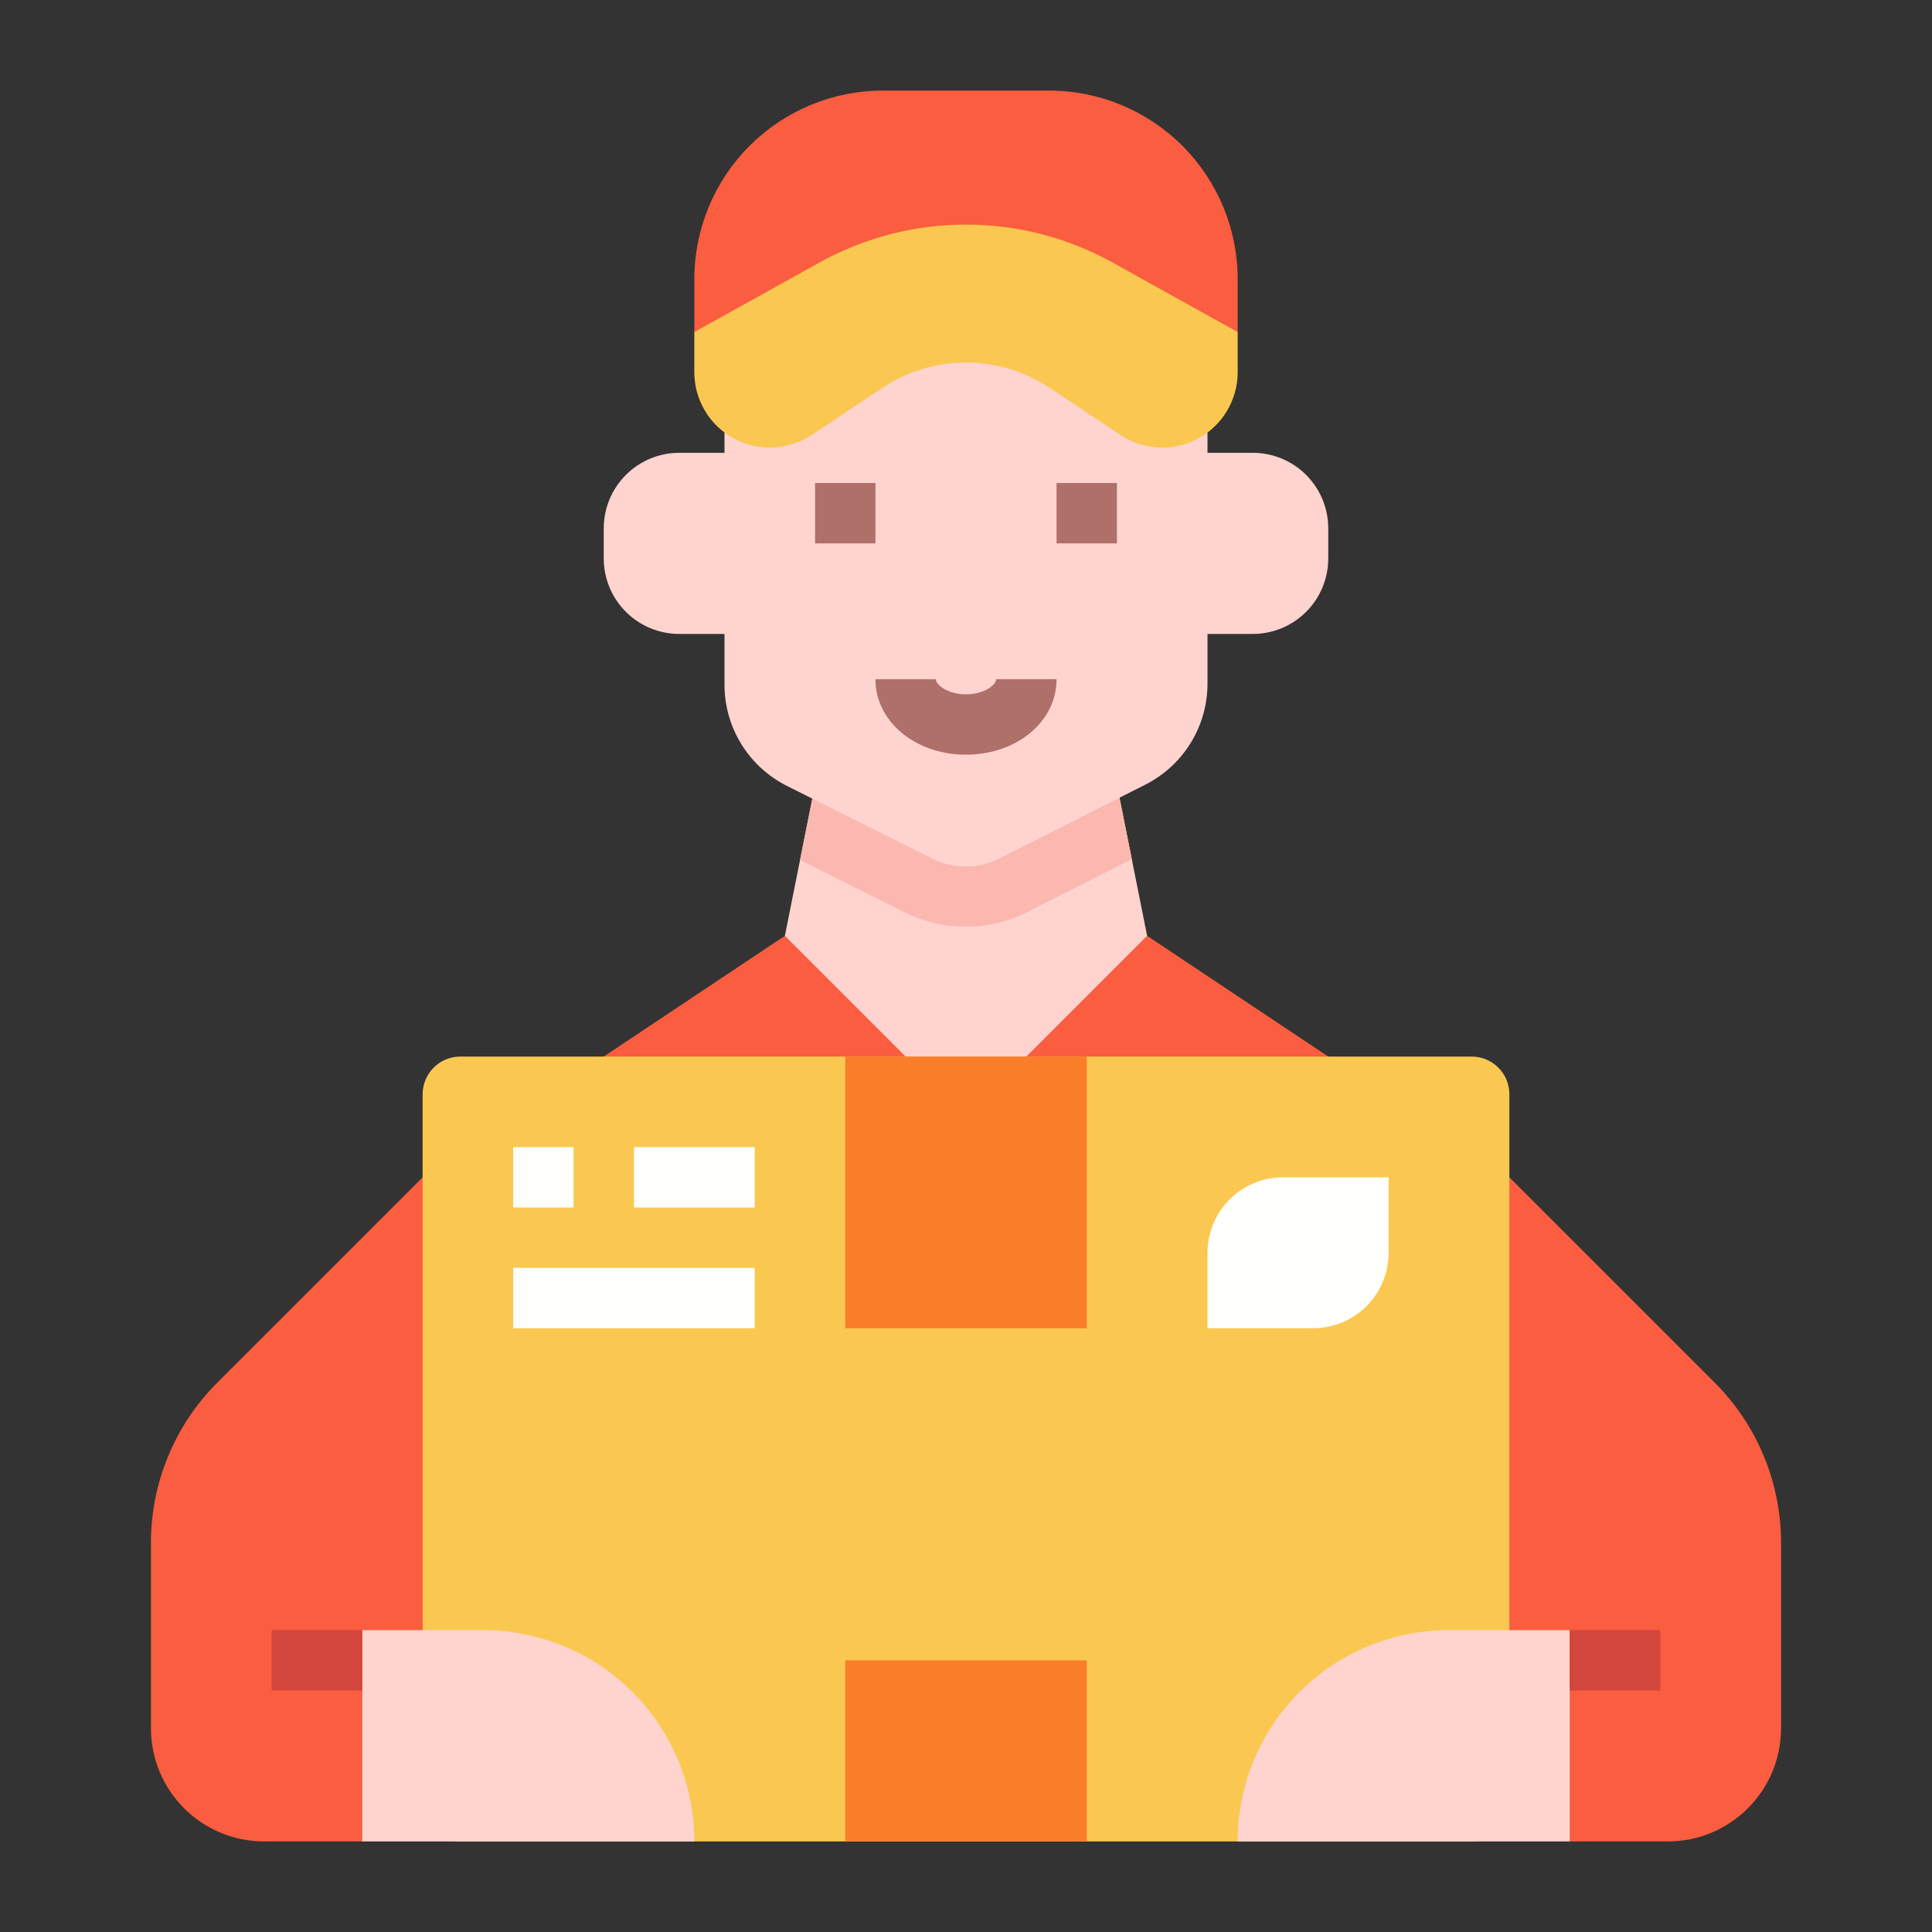 <svg width="40" height="40" viewBox="0 0 40 40" fill="none" xmlns="http://www.w3.org/2000/svg">
<rect x="0" y="0" width="40" height="40" fill="#333333" stroke="none"/>
<path d="M35.502 28.627L31.25 24.375L23.75 19.375H16.25L8.75 24.375L4.498 28.627C4.063 29.062 3.717 29.579 3.482 30.148C3.246 30.716 3.125 31.326 3.125 31.942V35.781C3.125 36.403 3.372 36.999 3.811 37.438C4.251 37.878 4.847 38.125 5.469 38.125H7.5L8.125 37.5H31.875L32.5 38.125H34.531C35.153 38.125 35.749 37.878 36.188 37.438C36.628 36.999 36.875 36.403 36.875 35.781V31.942C36.875 31.326 36.754 30.716 36.518 30.148C36.283 29.579 35.937 29.062 35.502 28.627Z" fill="#FA5D3F"/>
<path d="M23.75 19.375L20 23.125L16.25 19.375L16.875 16.25H23.125L23.75 19.375Z" fill="#FFD4CF"/>
<path d="M23.433 17.788L23.125 16.25H16.875L16.564 17.805L18.738 18.892C19.131 19.088 19.564 19.189 20.003 19.188C20.442 19.187 20.875 19.083 21.266 18.885L23.433 17.788Z" fill="#FBB8B0"/>
<path d="M25.938 9.375H25V6.875H15V9.375H14.062C13.648 9.375 13.251 9.54 12.958 9.833C12.665 10.126 12.5 10.523 12.5 10.938V11.562C12.5 11.977 12.665 12.374 12.958 12.667C13.251 12.96 13.648 13.125 14.062 13.125H15V14.177C15 14.612 15.121 15.038 15.35 15.409C15.579 15.779 15.906 16.078 16.296 16.273L19.297 17.773C19.515 17.883 19.756 17.939 20 17.938C20.244 17.938 20.484 17.88 20.701 17.77L23.715 16.244C24.102 16.048 24.426 15.749 24.653 15.38C24.88 15.011 25 14.586 25 14.153V13.125H25.938C26.352 13.125 26.749 12.96 27.042 12.667C27.335 12.374 27.5 11.977 27.5 11.562V10.938C27.5 10.523 27.335 10.126 27.042 9.833C26.749 9.54 26.352 9.375 25.938 9.375Z" fill="#FFD4CF"/>
<path d="M16.875 10H18.125V11.25H16.875V10Z" fill="#AE7069"/>
<path d="M21.875 10H23.125V11.25H21.875V10Z" fill="#AE7069"/>
<path d="M20 15.625C18.949 15.625 18.125 14.939 18.125 14.062H19.375C19.375 14.173 19.612 14.375 20 14.375C20.388 14.375 20.625 14.173 20.625 14.062H21.875C21.875 14.939 21.051 15.625 20 15.625Z" fill="#AE7069"/>
<path d="M18.281 1.875H21.719C22.755 1.875 23.748 2.287 24.481 3.019C25.213 3.752 25.625 4.745 25.625 5.781V6.875H14.375V5.781C14.375 4.745 14.787 3.752 15.519 3.019C16.252 2.287 17.245 1.875 18.281 1.875Z" fill="#FA5D3F"/>
<path d="M23.196 9.006L21.733 8.031C21.22 7.688 20.617 7.506 20 7.506C19.383 7.506 18.78 7.688 18.267 8.031L16.804 9.006C16.569 9.162 16.295 9.252 16.013 9.266C15.73 9.28 15.45 9.217 15.2 9.083C14.951 8.95 14.742 8.751 14.597 8.508C14.452 8.266 14.375 7.988 14.375 7.705V6.875L16.965 5.436C17.893 4.92 18.938 4.65 20 4.65C21.062 4.65 22.107 4.92 23.035 5.436L25.625 6.875V7.705C25.625 7.988 25.548 8.266 25.403 8.508C25.258 8.751 25.049 8.95 24.8 9.083C24.55 9.217 24.27 9.28 23.987 9.266C23.705 9.252 23.431 9.162 23.196 9.006Z" fill="#FAC850"/>
<path d="M30.469 21.875H9.531C9.1 21.875 8.75 22.225 8.75 22.656V37.344C8.75 37.775 9.1 38.125 9.531 38.125H30.469C30.9 38.125 31.25 37.775 31.25 37.344V22.656C31.25 22.225 30.9 21.875 30.469 21.875Z" fill="#FAC850"/>
<path d="M10 33.75H7.5V38.125H14.375C14.375 36.965 13.914 35.852 13.094 35.031C12.273 34.211 11.16 33.75 10 33.75Z" fill="#FFD4CF"/>
<path d="M17.5 21.875H22.5V27.5H17.5V21.875Z" fill="#FA7D29"/>
<path d="M17.5 34.375H22.5V38.125H17.5V34.375Z" fill="#FA7D29"/>
<path d="M30 33.75H32.5V38.125H25.625C25.625 36.965 26.086 35.852 26.906 35.031C27.727 34.211 28.84 33.75 30 33.75Z" fill="#FFD4CF"/>
<path d="M10.625 23.75H11.875V25H10.625V23.75Z" fill="#FFFFFE"/>
<path d="M13.125 23.75H15.625V25H13.125V23.75Z" fill="#FFFFFE"/>
<path d="M10.625 26.25H15.625V27.5H10.625V26.25Z" fill="#FFFFFE"/>
<path d="M26.562 24.375H28.75V25.938C28.75 26.352 28.585 26.749 28.292 27.042C27.999 27.335 27.602 27.5 27.188 27.5H25V25.938C25 25.523 25.165 25.126 25.458 24.833C25.751 24.54 26.148 24.375 26.562 24.375Z" fill="#FFFFFE"/>
<path d="M32.5 33.75H34.375V35H32.5V33.75Z" fill="#D3463D"/>
<path d="M5.625 33.75H7.5V35H5.625V33.75Z" fill="#D3463D"/>
</svg>
